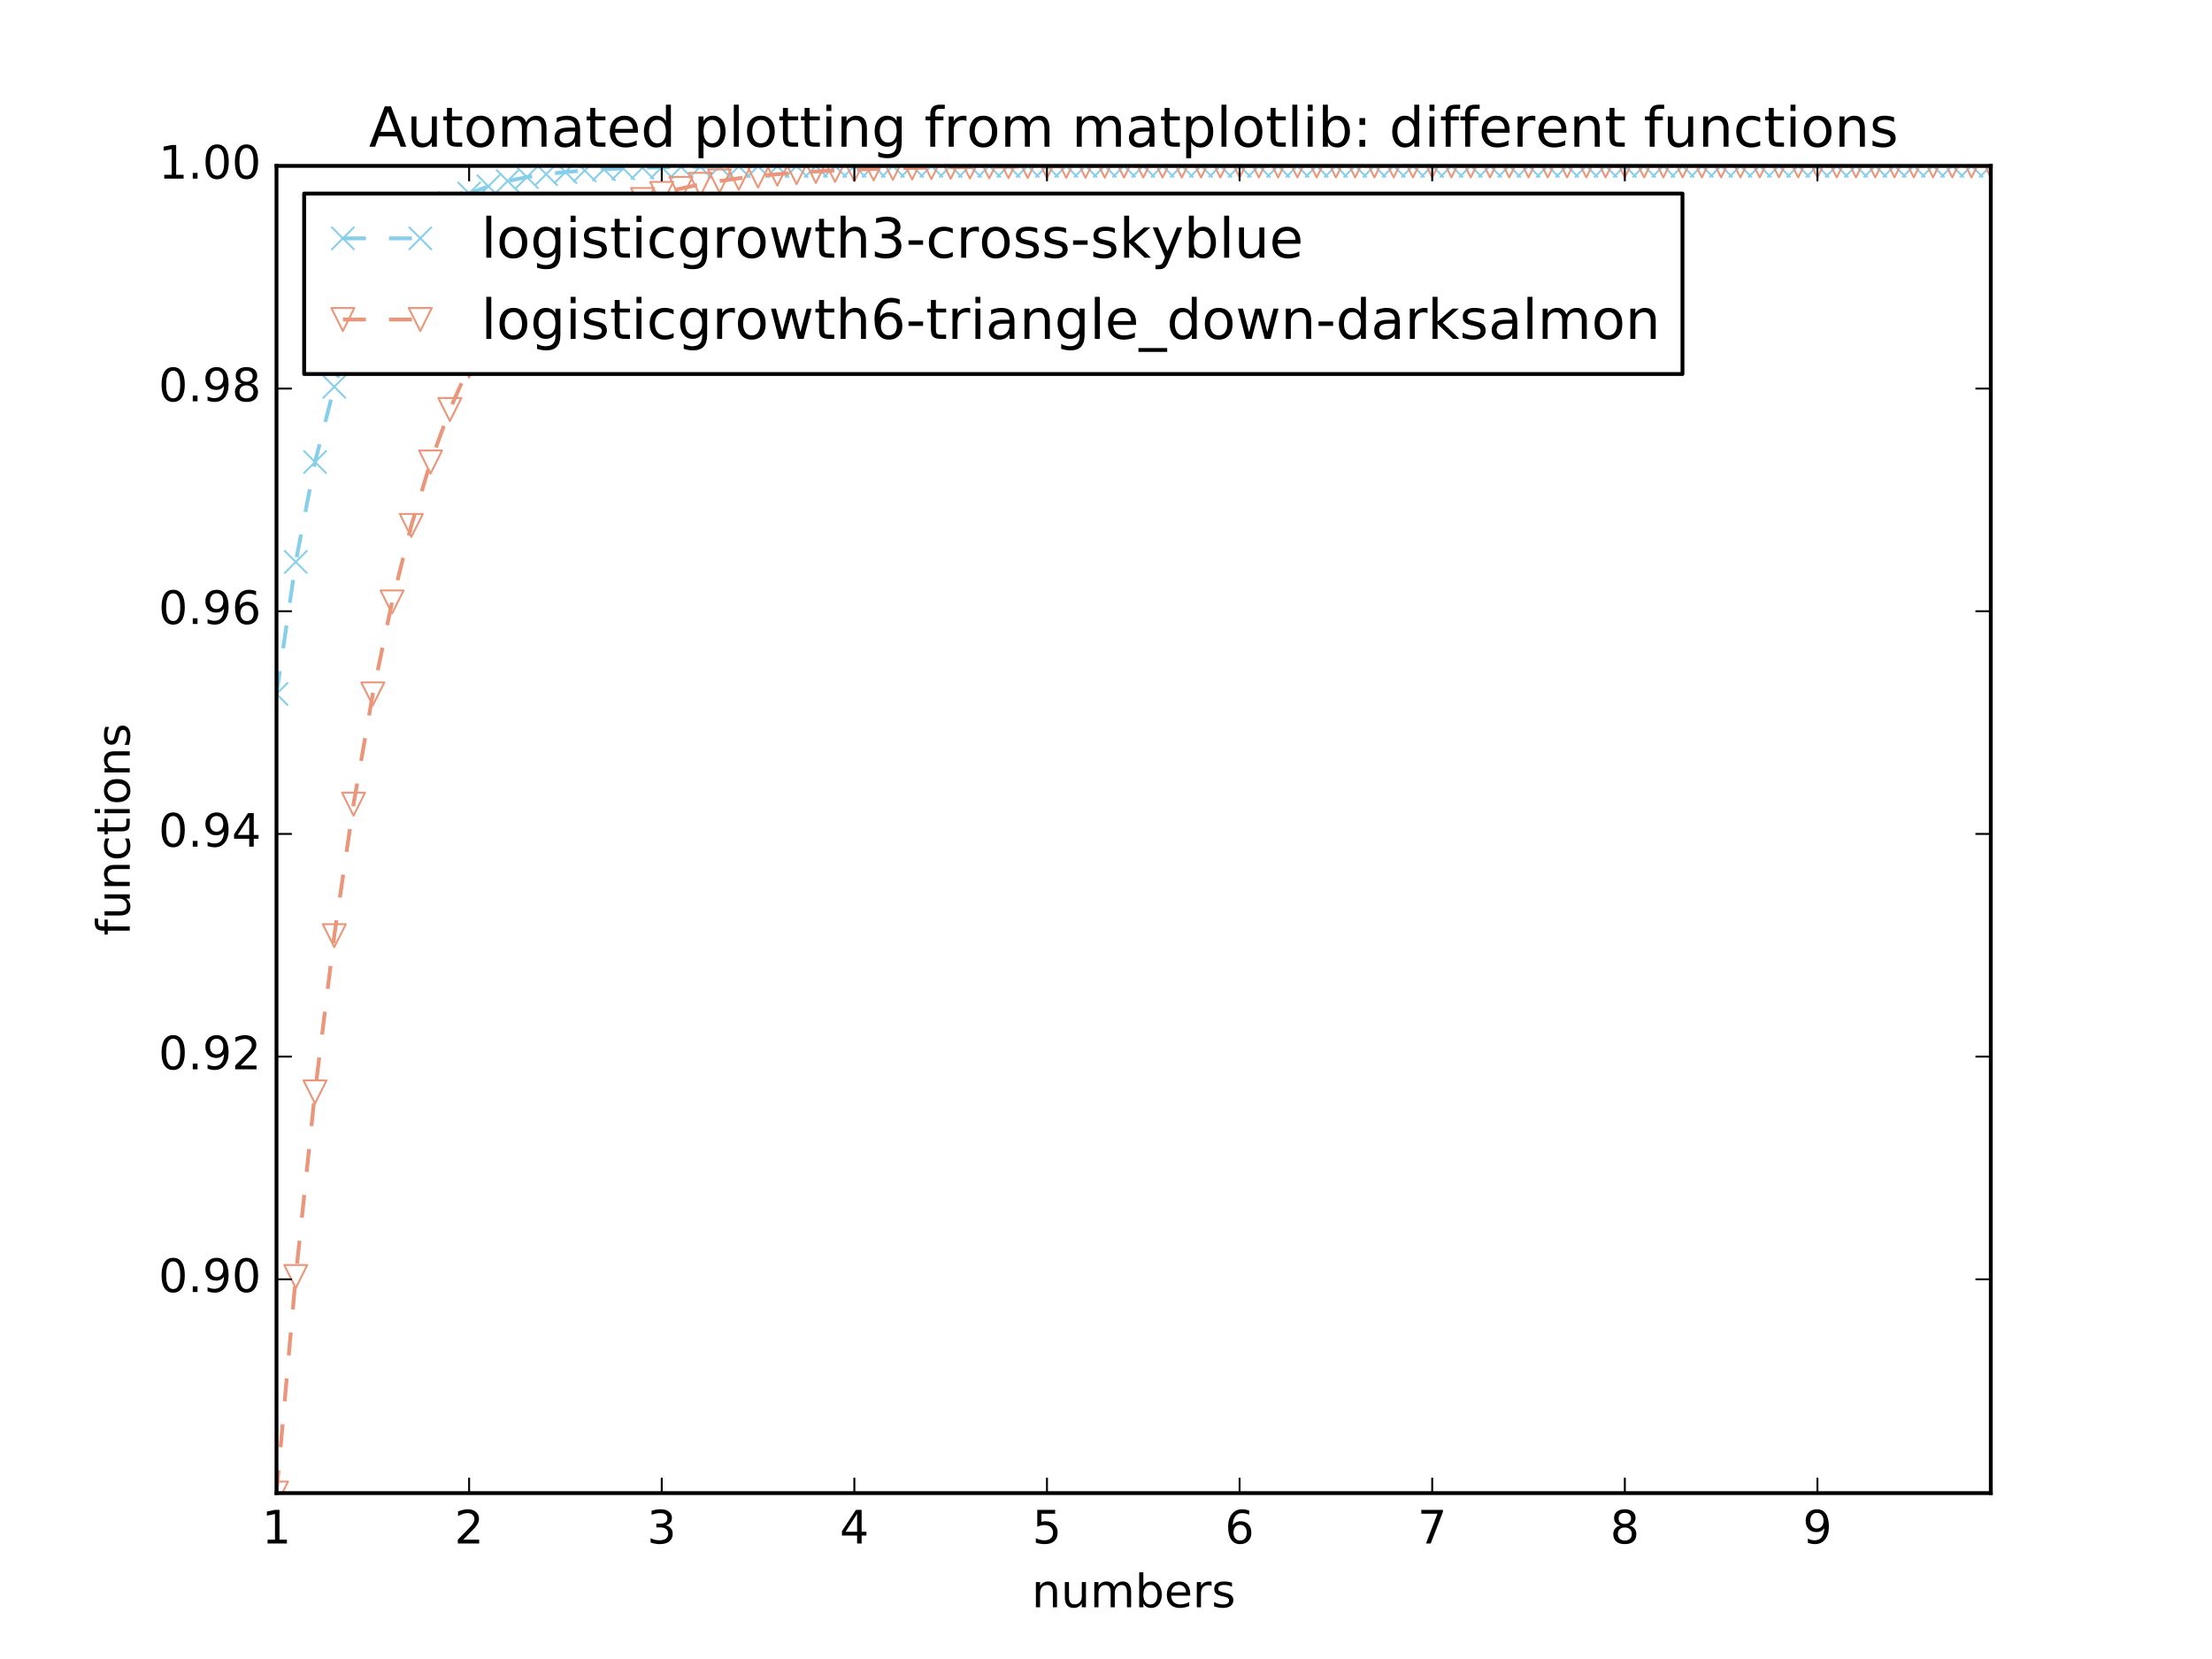 <?xml version="1.0" encoding="utf-8" standalone="no"?>
<!DOCTYPE svg PUBLIC "-//W3C//DTD SVG 1.1//EN"
  "http://www.w3.org/Graphics/SVG/1.1/DTD/svg11.dtd">
<!-- Created with matplotlib (http://matplotlib.org/) -->
<svg height="432pt" version="1.1" viewBox="0 0 576 432" width="576pt" xmlns="http://www.w3.org/2000/svg" xmlns:xlink="http://www.w3.org/1999/xlink">
 <defs>
  <style type="text/css">
*{stroke-linecap:butt;stroke-linejoin:round;stroke-miterlimit:100000;}
  </style>
 </defs>
 <g id="figure_1">
  <g id="patch_1">
   <path d="M 0 432 
L 576 432 
L 576 0 
L 0 0 
z
" style="fill:#ffffff;"/>
  </g>
  <g id="axes_1">
   <g id="patch_2">
    <path d="M 72 388.8 
L 518.4 388.8 
L 518.4 43.2 
L 72 43.2 
z
" style="fill:#ffffff;"/>
   </g>
   <g id="line2d_1">
    <path clip-path="url(#p6d83db3cfa)" d="M 72 180.7 
L 77.016 146.33 
L 82.031 120.312 
L 87.047 100.722 
L 92.063 86.034 
L 97.079 75.054 
L 102.094 66.865 
L 107.11 60.769 
L 112.126 56.236 
L 117.142 52.868 
L 122.157 50.369 
L 127.173 48.514 
L 132.189 47.139 
L 137.204 46.119 
L 142.22 45.363 
L 147.236 44.803 
L 152.252 44.387 
L 157.267 44.08 
L 162.283 43.852 
L 167.299 43.683 
L 172.315 43.558 
L 177.33 43.465 
L 182.346 43.396 
L 187.362 43.345 
L 192.378 43.308 
L 197.393 43.28 
L 202.409 43.259 
L 207.425 43.244 
L 212.44 43.232 
L 217.456 43.224 
L 222.472 43.218 
L 227.488 43.213 
L 232.503 43.21 
L 237.519 43.207 
L 242.535 43.205 
L 247.551 43.204 
L 252.566 43.203 
L 257.582 43.202 
L 262.598 43.202 
L 267.613 43.201 
L 272.629 43.201 
L 277.645 43.201 
L 282.661 43.2 
L 287.676 43.2 
L 292.692 43.2 
L 297.708 43.2 
L 302.724 43.2 
L 307.739 43.2 
L 312.755 43.2 
L 317.771 43.2 
L 322.787 43.2 
L 327.802 43.2 
L 332.818 43.2 
L 337.834 43.2 
L 342.849 43.2 
L 347.865 43.2 
L 352.881 43.2 
L 357.897 43.2 
L 362.912 43.2 
L 367.928 43.2 
L 372.944 43.2 
L 377.96 43.2 
L 382.975 43.2 
L 387.991 43.2 
L 393.007 43.2 
L 398.022 43.2 
L 403.038 43.2 
L 408.054 43.2 
L 413.07 43.2 
L 418.085 43.2 
L 423.101 43.2 
L 428.117 43.2 
L 433.133 43.2 
L 438.148 43.2 
L 443.164 43.2 
L 448.18 43.2 
L 453.196 43.2 
L 458.211 43.2 
L 463.227 43.2 
L 468.243 43.2 
L 473.258 43.2 
L 478.274 43.2 
L 483.29 43.2 
L 488.306 43.2 
L 493.321 43.2 
L 498.337 43.2 
L 503.353 43.2 
L 508.369 43.2 
L 513.384 43.2 
L 518.4 43.2 
" style="fill:none;stroke:#87ceeb;stroke-dasharray:6,6;stroke-dashoffset:0.0;"/>
    <defs>
     <path d="M -3 3 
L 3 -3 
M -3 -3 
L 3 3 
" id="md635cb01bb" style="stroke:#87ceeb;stroke-width:0.5;"/>
    </defs>
    <g clip-path="url(#p6d83db3cfa)">
     <use style="fill:none;stroke:#87ceeb;stroke-width:0.5;" x="72.0" xlink:href="#md635cb01bb" y="180.7"/>
     <use style="fill:none;stroke:#87ceeb;stroke-width:0.5;" x="77.016" xlink:href="#md635cb01bb" y="146.33"/>
     <use style="fill:none;stroke:#87ceeb;stroke-width:0.5;" x="82.031" xlink:href="#md635cb01bb" y="120.312"/>
     <use style="fill:none;stroke:#87ceeb;stroke-width:0.5;" x="87.047" xlink:href="#md635cb01bb" y="100.722"/>
     <use style="fill:none;stroke:#87ceeb;stroke-width:0.5;" x="92.063" xlink:href="#md635cb01bb" y="86.034"/>
     <use style="fill:none;stroke:#87ceeb;stroke-width:0.5;" x="97.079" xlink:href="#md635cb01bb" y="75.054"/>
     <use style="fill:none;stroke:#87ceeb;stroke-width:0.5;" x="102.094" xlink:href="#md635cb01bb" y="66.865"/>
     <use style="fill:none;stroke:#87ceeb;stroke-width:0.5;" x="107.11" xlink:href="#md635cb01bb" y="60.769"/>
     <use style="fill:none;stroke:#87ceeb;stroke-width:0.5;" x="112.126" xlink:href="#md635cb01bb" y="56.236"/>
     <use style="fill:none;stroke:#87ceeb;stroke-width:0.5;" x="117.142" xlink:href="#md635cb01bb" y="52.868"/>
     <use style="fill:none;stroke:#87ceeb;stroke-width:0.5;" x="122.157" xlink:href="#md635cb01bb" y="50.369"/>
     <use style="fill:none;stroke:#87ceeb;stroke-width:0.5;" x="127.173" xlink:href="#md635cb01bb" y="48.514"/>
     <use style="fill:none;stroke:#87ceeb;stroke-width:0.5;" x="132.189" xlink:href="#md635cb01bb" y="47.139"/>
     <use style="fill:none;stroke:#87ceeb;stroke-width:0.5;" x="137.204" xlink:href="#md635cb01bb" y="46.119"/>
     <use style="fill:none;stroke:#87ceeb;stroke-width:0.5;" x="142.22" xlink:href="#md635cb01bb" y="45.363"/>
     <use style="fill:none;stroke:#87ceeb;stroke-width:0.5;" x="147.236" xlink:href="#md635cb01bb" y="44.803"/>
     <use style="fill:none;stroke:#87ceeb;stroke-width:0.5;" x="152.252" xlink:href="#md635cb01bb" y="44.387"/>
     <use style="fill:none;stroke:#87ceeb;stroke-width:0.5;" x="157.267" xlink:href="#md635cb01bb" y="44.08"/>
     <use style="fill:none;stroke:#87ceeb;stroke-width:0.5;" x="162.283" xlink:href="#md635cb01bb" y="43.852"/>
     <use style="fill:none;stroke:#87ceeb;stroke-width:0.5;" x="167.299" xlink:href="#md635cb01bb" y="43.683"/>
     <use style="fill:none;stroke:#87ceeb;stroke-width:0.5;" x="172.315" xlink:href="#md635cb01bb" y="43.558"/>
     <use style="fill:none;stroke:#87ceeb;stroke-width:0.5;" x="177.33" xlink:href="#md635cb01bb" y="43.465"/>
     <use style="fill:none;stroke:#87ceeb;stroke-width:0.5;" x="182.346" xlink:href="#md635cb01bb" y="43.396"/>
     <use style="fill:none;stroke:#87ceeb;stroke-width:0.5;" x="187.362" xlink:href="#md635cb01bb" y="43.345"/>
     <use style="fill:none;stroke:#87ceeb;stroke-width:0.5;" x="192.378" xlink:href="#md635cb01bb" y="43.308"/>
     <use style="fill:none;stroke:#87ceeb;stroke-width:0.5;" x="197.393" xlink:href="#md635cb01bb" y="43.28"/>
     <use style="fill:none;stroke:#87ceeb;stroke-width:0.5;" x="202.409" xlink:href="#md635cb01bb" y="43.259"/>
     <use style="fill:none;stroke:#87ceeb;stroke-width:0.5;" x="207.425" xlink:href="#md635cb01bb" y="43.244"/>
     <use style="fill:none;stroke:#87ceeb;stroke-width:0.5;" x="212.44" xlink:href="#md635cb01bb" y="43.232"/>
     <use style="fill:none;stroke:#87ceeb;stroke-width:0.5;" x="217.456" xlink:href="#md635cb01bb" y="43.224"/>
     <use style="fill:none;stroke:#87ceeb;stroke-width:0.5;" x="222.472" xlink:href="#md635cb01bb" y="43.218"/>
     <use style="fill:none;stroke:#87ceeb;stroke-width:0.5;" x="227.488" xlink:href="#md635cb01bb" y="43.213"/>
     <use style="fill:none;stroke:#87ceeb;stroke-width:0.5;" x="232.503" xlink:href="#md635cb01bb" y="43.21"/>
     <use style="fill:none;stroke:#87ceeb;stroke-width:0.5;" x="237.519" xlink:href="#md635cb01bb" y="43.207"/>
     <use style="fill:none;stroke:#87ceeb;stroke-width:0.5;" x="242.535" xlink:href="#md635cb01bb" y="43.205"/>
     <use style="fill:none;stroke:#87ceeb;stroke-width:0.5;" x="247.551" xlink:href="#md635cb01bb" y="43.204"/>
     <use style="fill:none;stroke:#87ceeb;stroke-width:0.5;" x="252.566" xlink:href="#md635cb01bb" y="43.203"/>
     <use style="fill:none;stroke:#87ceeb;stroke-width:0.5;" x="257.582" xlink:href="#md635cb01bb" y="43.202"/>
     <use style="fill:none;stroke:#87ceeb;stroke-width:0.5;" x="262.598" xlink:href="#md635cb01bb" y="43.202"/>
     <use style="fill:none;stroke:#87ceeb;stroke-width:0.5;" x="267.613" xlink:href="#md635cb01bb" y="43.201"/>
     <use style="fill:none;stroke:#87ceeb;stroke-width:0.5;" x="272.629" xlink:href="#md635cb01bb" y="43.201"/>
     <use style="fill:none;stroke:#87ceeb;stroke-width:0.5;" x="277.645" xlink:href="#md635cb01bb" y="43.201"/>
     <use style="fill:none;stroke:#87ceeb;stroke-width:0.5;" x="282.661" xlink:href="#md635cb01bb" y="43.2"/>
     <use style="fill:none;stroke:#87ceeb;stroke-width:0.5;" x="287.676" xlink:href="#md635cb01bb" y="43.2"/>
     <use style="fill:none;stroke:#87ceeb;stroke-width:0.5;" x="292.692" xlink:href="#md635cb01bb" y="43.2"/>
     <use style="fill:none;stroke:#87ceeb;stroke-width:0.5;" x="297.708" xlink:href="#md635cb01bb" y="43.2"/>
     <use style="fill:none;stroke:#87ceeb;stroke-width:0.5;" x="302.724" xlink:href="#md635cb01bb" y="43.2"/>
     <use style="fill:none;stroke:#87ceeb;stroke-width:0.5;" x="307.739" xlink:href="#md635cb01bb" y="43.2"/>
     <use style="fill:none;stroke:#87ceeb;stroke-width:0.5;" x="312.755" xlink:href="#md635cb01bb" y="43.2"/>
     <use style="fill:none;stroke:#87ceeb;stroke-width:0.5;" x="317.771" xlink:href="#md635cb01bb" y="43.2"/>
     <use style="fill:none;stroke:#87ceeb;stroke-width:0.5;" x="322.787" xlink:href="#md635cb01bb" y="43.2"/>
     <use style="fill:none;stroke:#87ceeb;stroke-width:0.5;" x="327.802" xlink:href="#md635cb01bb" y="43.2"/>
     <use style="fill:none;stroke:#87ceeb;stroke-width:0.5;" x="332.818" xlink:href="#md635cb01bb" y="43.2"/>
     <use style="fill:none;stroke:#87ceeb;stroke-width:0.5;" x="337.834" xlink:href="#md635cb01bb" y="43.2"/>
     <use style="fill:none;stroke:#87ceeb;stroke-width:0.5;" x="342.849" xlink:href="#md635cb01bb" y="43.2"/>
     <use style="fill:none;stroke:#87ceeb;stroke-width:0.5;" x="347.865" xlink:href="#md635cb01bb" y="43.2"/>
     <use style="fill:none;stroke:#87ceeb;stroke-width:0.5;" x="352.881" xlink:href="#md635cb01bb" y="43.2"/>
     <use style="fill:none;stroke:#87ceeb;stroke-width:0.5;" x="357.897" xlink:href="#md635cb01bb" y="43.2"/>
     <use style="fill:none;stroke:#87ceeb;stroke-width:0.5;" x="362.912" xlink:href="#md635cb01bb" y="43.2"/>
     <use style="fill:none;stroke:#87ceeb;stroke-width:0.5;" x="367.928" xlink:href="#md635cb01bb" y="43.2"/>
     <use style="fill:none;stroke:#87ceeb;stroke-width:0.5;" x="372.944" xlink:href="#md635cb01bb" y="43.2"/>
     <use style="fill:none;stroke:#87ceeb;stroke-width:0.5;" x="377.96" xlink:href="#md635cb01bb" y="43.2"/>
     <use style="fill:none;stroke:#87ceeb;stroke-width:0.5;" x="382.975" xlink:href="#md635cb01bb" y="43.2"/>
     <use style="fill:none;stroke:#87ceeb;stroke-width:0.5;" x="387.991" xlink:href="#md635cb01bb" y="43.2"/>
     <use style="fill:none;stroke:#87ceeb;stroke-width:0.5;" x="393.007" xlink:href="#md635cb01bb" y="43.2"/>
     <use style="fill:none;stroke:#87ceeb;stroke-width:0.5;" x="398.022" xlink:href="#md635cb01bb" y="43.2"/>
     <use style="fill:none;stroke:#87ceeb;stroke-width:0.5;" x="403.038" xlink:href="#md635cb01bb" y="43.2"/>
     <use style="fill:none;stroke:#87ceeb;stroke-width:0.5;" x="408.054" xlink:href="#md635cb01bb" y="43.2"/>
     <use style="fill:none;stroke:#87ceeb;stroke-width:0.5;" x="413.07" xlink:href="#md635cb01bb" y="43.2"/>
     <use style="fill:none;stroke:#87ceeb;stroke-width:0.5;" x="418.085" xlink:href="#md635cb01bb" y="43.2"/>
     <use style="fill:none;stroke:#87ceeb;stroke-width:0.5;" x="423.101" xlink:href="#md635cb01bb" y="43.2"/>
     <use style="fill:none;stroke:#87ceeb;stroke-width:0.5;" x="428.117" xlink:href="#md635cb01bb" y="43.2"/>
     <use style="fill:none;stroke:#87ceeb;stroke-width:0.5;" x="433.133" xlink:href="#md635cb01bb" y="43.2"/>
     <use style="fill:none;stroke:#87ceeb;stroke-width:0.5;" x="438.148" xlink:href="#md635cb01bb" y="43.2"/>
     <use style="fill:none;stroke:#87ceeb;stroke-width:0.5;" x="443.164" xlink:href="#md635cb01bb" y="43.2"/>
     <use style="fill:none;stroke:#87ceeb;stroke-width:0.5;" x="448.18" xlink:href="#md635cb01bb" y="43.2"/>
     <use style="fill:none;stroke:#87ceeb;stroke-width:0.5;" x="453.196" xlink:href="#md635cb01bb" y="43.2"/>
     <use style="fill:none;stroke:#87ceeb;stroke-width:0.5;" x="458.211" xlink:href="#md635cb01bb" y="43.2"/>
     <use style="fill:none;stroke:#87ceeb;stroke-width:0.5;" x="463.227" xlink:href="#md635cb01bb" y="43.2"/>
     <use style="fill:none;stroke:#87ceeb;stroke-width:0.5;" x="468.243" xlink:href="#md635cb01bb" y="43.2"/>
     <use style="fill:none;stroke:#87ceeb;stroke-width:0.5;" x="473.258" xlink:href="#md635cb01bb" y="43.2"/>
     <use style="fill:none;stroke:#87ceeb;stroke-width:0.5;" x="478.274" xlink:href="#md635cb01bb" y="43.2"/>
     <use style="fill:none;stroke:#87ceeb;stroke-width:0.5;" x="483.29" xlink:href="#md635cb01bb" y="43.2"/>
     <use style="fill:none;stroke:#87ceeb;stroke-width:0.5;" x="488.306" xlink:href="#md635cb01bb" y="43.2"/>
     <use style="fill:none;stroke:#87ceeb;stroke-width:0.5;" x="493.321" xlink:href="#md635cb01bb" y="43.2"/>
     <use style="fill:none;stroke:#87ceeb;stroke-width:0.5;" x="498.337" xlink:href="#md635cb01bb" y="43.2"/>
     <use style="fill:none;stroke:#87ceeb;stroke-width:0.5;" x="503.353" xlink:href="#md635cb01bb" y="43.2"/>
     <use style="fill:none;stroke:#87ceeb;stroke-width:0.5;" x="508.369" xlink:href="#md635cb01bb" y="43.2"/>
     <use style="fill:none;stroke:#87ceeb;stroke-width:0.5;" x="513.384" xlink:href="#md635cb01bb" y="43.2"/>
     <use style="fill:none;stroke:#87ceeb;stroke-width:0.5;" x="518.4" xlink:href="#md635cb01bb" y="43.2"/>
    </g>
   </g>
   <g id="line2d_2">
    <path clip-path="url(#p6d83db3cfa)" d="M 72 388.8 
L 77.016 332.402 
L 82.031 284.339 
L 87.047 243.65 
L 92.063 209.398 
L 97.079 180.7 
L 102.094 156.752 
L 107.11 136.833 
L 112.126 120.312 
L 117.142 106.639 
L 122.157 95.347 
L 127.173 86.034 
L 132.189 78.363 
L 137.204 72.053 
L 142.22 66.865 
L 147.236 62.604 
L 152.252 59.106 
L 157.267 56.236 
L 162.283 53.882 
L 167.299 51.951 
L 172.315 50.369 
L 177.33 49.072 
L 182.346 48.009 
L 187.362 47.139 
L 192.378 46.426 
L 197.393 45.841 
L 202.409 45.363 
L 207.425 44.971 
L 212.44 44.65 
L 217.456 44.387 
L 222.472 44.172 
L 227.488 43.996 
L 232.503 43.852 
L 237.519 43.734 
L 242.535 43.637 
L 247.551 43.558 
L 252.566 43.493 
L 257.582 43.44 
L 262.598 43.396 
L 267.613 43.361 
L 272.629 43.332 
L 277.645 43.308 
L 282.661 43.288 
L 287.676 43.272 
L 292.692 43.259 
L 297.708 43.248 
L 302.724 43.24 
L 307.739 43.232 
L 312.755 43.227 
L 317.771 43.222 
L 322.787 43.218 
L 327.802 43.215 
L 332.818 43.212 
L 337.834 43.21 
L 342.849 43.208 
L 347.865 43.207 
L 352.881 43.205 
L 357.897 43.204 
L 362.912 43.204 
L 367.928 43.203 
L 372.944 43.202 
L 377.96 43.202 
L 382.975 43.202 
L 387.991 43.201 
L 393.007 43.201 
L 398.022 43.201 
L 403.038 43.201 
L 408.054 43.201 
L 413.07 43.2 
L 418.085 43.2 
L 423.101 43.2 
L 428.117 43.2 
L 433.133 43.2 
L 438.148 43.2 
L 443.164 43.2 
L 448.18 43.2 
L 453.196 43.2 
L 458.211 43.2 
L 463.227 43.2 
L 468.243 43.2 
L 473.258 43.2 
L 478.274 43.2 
L 483.29 43.2 
L 488.306 43.2 
L 493.321 43.2 
L 498.337 43.2 
L 503.353 43.2 
L 508.369 43.2 
L 513.384 43.2 
L 518.4 43.2 
" style="fill:none;stroke:#e9967a;stroke-dasharray:6,6;stroke-dashoffset:0.0;"/>
    <defs>
     <path d="M -0 3 
L 3 -3 
L -3 -3 
z
" id="m18a227a28b" style="stroke:#e9967a;stroke-linejoin:miter;stroke-width:0.5;"/>
    </defs>
    <g clip-path="url(#p6d83db3cfa)">
     <use style="fill:none;stroke:#e9967a;stroke-linejoin:miter;stroke-width:0.5;" x="72.0" xlink:href="#m18a227a28b" y="388.8"/>
     <use style="fill:none;stroke:#e9967a;stroke-linejoin:miter;stroke-width:0.5;" x="77.016" xlink:href="#m18a227a28b" y="332.402"/>
     <use style="fill:none;stroke:#e9967a;stroke-linejoin:miter;stroke-width:0.5;" x="82.031" xlink:href="#m18a227a28b" y="284.339"/>
     <use style="fill:none;stroke:#e9967a;stroke-linejoin:miter;stroke-width:0.5;" x="87.047" xlink:href="#m18a227a28b" y="243.65"/>
     <use style="fill:none;stroke:#e9967a;stroke-linejoin:miter;stroke-width:0.5;" x="92.063" xlink:href="#m18a227a28b" y="209.398"/>
     <use style="fill:none;stroke:#e9967a;stroke-linejoin:miter;stroke-width:0.5;" x="97.079" xlink:href="#m18a227a28b" y="180.7"/>
     <use style="fill:none;stroke:#e9967a;stroke-linejoin:miter;stroke-width:0.5;" x="102.094" xlink:href="#m18a227a28b" y="156.752"/>
     <use style="fill:none;stroke:#e9967a;stroke-linejoin:miter;stroke-width:0.5;" x="107.11" xlink:href="#m18a227a28b" y="136.833"/>
     <use style="fill:none;stroke:#e9967a;stroke-linejoin:miter;stroke-width:0.5;" x="112.126" xlink:href="#m18a227a28b" y="120.312"/>
     <use style="fill:none;stroke:#e9967a;stroke-linejoin:miter;stroke-width:0.5;" x="117.142" xlink:href="#m18a227a28b" y="106.639"/>
     <use style="fill:none;stroke:#e9967a;stroke-linejoin:miter;stroke-width:0.5;" x="122.157" xlink:href="#m18a227a28b" y="95.347"/>
     <use style="fill:none;stroke:#e9967a;stroke-linejoin:miter;stroke-width:0.5;" x="127.173" xlink:href="#m18a227a28b" y="86.034"/>
     <use style="fill:none;stroke:#e9967a;stroke-linejoin:miter;stroke-width:0.5;" x="132.189" xlink:href="#m18a227a28b" y="78.363"/>
     <use style="fill:none;stroke:#e9967a;stroke-linejoin:miter;stroke-width:0.5;" x="137.204" xlink:href="#m18a227a28b" y="72.053"/>
     <use style="fill:none;stroke:#e9967a;stroke-linejoin:miter;stroke-width:0.5;" x="142.22" xlink:href="#m18a227a28b" y="66.865"/>
     <use style="fill:none;stroke:#e9967a;stroke-linejoin:miter;stroke-width:0.5;" x="147.236" xlink:href="#m18a227a28b" y="62.604"/>
     <use style="fill:none;stroke:#e9967a;stroke-linejoin:miter;stroke-width:0.5;" x="152.252" xlink:href="#m18a227a28b" y="59.106"/>
     <use style="fill:none;stroke:#e9967a;stroke-linejoin:miter;stroke-width:0.5;" x="157.267" xlink:href="#m18a227a28b" y="56.236"/>
     <use style="fill:none;stroke:#e9967a;stroke-linejoin:miter;stroke-width:0.5;" x="162.283" xlink:href="#m18a227a28b" y="53.882"/>
     <use style="fill:none;stroke:#e9967a;stroke-linejoin:miter;stroke-width:0.5;" x="167.299" xlink:href="#m18a227a28b" y="51.951"/>
     <use style="fill:none;stroke:#e9967a;stroke-linejoin:miter;stroke-width:0.5;" x="172.315" xlink:href="#m18a227a28b" y="50.369"/>
     <use style="fill:none;stroke:#e9967a;stroke-linejoin:miter;stroke-width:0.5;" x="177.33" xlink:href="#m18a227a28b" y="49.072"/>
     <use style="fill:none;stroke:#e9967a;stroke-linejoin:miter;stroke-width:0.5;" x="182.346" xlink:href="#m18a227a28b" y="48.009"/>
     <use style="fill:none;stroke:#e9967a;stroke-linejoin:miter;stroke-width:0.5;" x="187.362" xlink:href="#m18a227a28b" y="47.139"/>
     <use style="fill:none;stroke:#e9967a;stroke-linejoin:miter;stroke-width:0.5;" x="192.378" xlink:href="#m18a227a28b" y="46.426"/>
     <use style="fill:none;stroke:#e9967a;stroke-linejoin:miter;stroke-width:0.5;" x="197.393" xlink:href="#m18a227a28b" y="45.841"/>
     <use style="fill:none;stroke:#e9967a;stroke-linejoin:miter;stroke-width:0.5;" x="202.409" xlink:href="#m18a227a28b" y="45.363"/>
     <use style="fill:none;stroke:#e9967a;stroke-linejoin:miter;stroke-width:0.5;" x="207.425" xlink:href="#m18a227a28b" y="44.971"/>
     <use style="fill:none;stroke:#e9967a;stroke-linejoin:miter;stroke-width:0.5;" x="212.44" xlink:href="#m18a227a28b" y="44.65"/>
     <use style="fill:none;stroke:#e9967a;stroke-linejoin:miter;stroke-width:0.5;" x="217.456" xlink:href="#m18a227a28b" y="44.387"/>
     <use style="fill:none;stroke:#e9967a;stroke-linejoin:miter;stroke-width:0.5;" x="222.472" xlink:href="#m18a227a28b" y="44.172"/>
     <use style="fill:none;stroke:#e9967a;stroke-linejoin:miter;stroke-width:0.5;" x="227.488" xlink:href="#m18a227a28b" y="43.996"/>
     <use style="fill:none;stroke:#e9967a;stroke-linejoin:miter;stroke-width:0.5;" x="232.503" xlink:href="#m18a227a28b" y="43.852"/>
     <use style="fill:none;stroke:#e9967a;stroke-linejoin:miter;stroke-width:0.5;" x="237.519" xlink:href="#m18a227a28b" y="43.734"/>
     <use style="fill:none;stroke:#e9967a;stroke-linejoin:miter;stroke-width:0.5;" x="242.535" xlink:href="#m18a227a28b" y="43.637"/>
     <use style="fill:none;stroke:#e9967a;stroke-linejoin:miter;stroke-width:0.5;" x="247.551" xlink:href="#m18a227a28b" y="43.558"/>
     <use style="fill:none;stroke:#e9967a;stroke-linejoin:miter;stroke-width:0.5;" x="252.566" xlink:href="#m18a227a28b" y="43.493"/>
     <use style="fill:none;stroke:#e9967a;stroke-linejoin:miter;stroke-width:0.5;" x="257.582" xlink:href="#m18a227a28b" y="43.44"/>
     <use style="fill:none;stroke:#e9967a;stroke-linejoin:miter;stroke-width:0.5;" x="262.598" xlink:href="#m18a227a28b" y="43.396"/>
     <use style="fill:none;stroke:#e9967a;stroke-linejoin:miter;stroke-width:0.5;" x="267.613" xlink:href="#m18a227a28b" y="43.361"/>
     <use style="fill:none;stroke:#e9967a;stroke-linejoin:miter;stroke-width:0.5;" x="272.629" xlink:href="#m18a227a28b" y="43.332"/>
     <use style="fill:none;stroke:#e9967a;stroke-linejoin:miter;stroke-width:0.5;" x="277.645" xlink:href="#m18a227a28b" y="43.308"/>
     <use style="fill:none;stroke:#e9967a;stroke-linejoin:miter;stroke-width:0.5;" x="282.661" xlink:href="#m18a227a28b" y="43.288"/>
     <use style="fill:none;stroke:#e9967a;stroke-linejoin:miter;stroke-width:0.5;" x="287.676" xlink:href="#m18a227a28b" y="43.272"/>
     <use style="fill:none;stroke:#e9967a;stroke-linejoin:miter;stroke-width:0.5;" x="292.692" xlink:href="#m18a227a28b" y="43.259"/>
     <use style="fill:none;stroke:#e9967a;stroke-linejoin:miter;stroke-width:0.5;" x="297.708" xlink:href="#m18a227a28b" y="43.248"/>
     <use style="fill:none;stroke:#e9967a;stroke-linejoin:miter;stroke-width:0.5;" x="302.724" xlink:href="#m18a227a28b" y="43.24"/>
     <use style="fill:none;stroke:#e9967a;stroke-linejoin:miter;stroke-width:0.5;" x="307.739" xlink:href="#m18a227a28b" y="43.232"/>
     <use style="fill:none;stroke:#e9967a;stroke-linejoin:miter;stroke-width:0.5;" x="312.755" xlink:href="#m18a227a28b" y="43.227"/>
     <use style="fill:none;stroke:#e9967a;stroke-linejoin:miter;stroke-width:0.5;" x="317.771" xlink:href="#m18a227a28b" y="43.222"/>
     <use style="fill:none;stroke:#e9967a;stroke-linejoin:miter;stroke-width:0.5;" x="322.787" xlink:href="#m18a227a28b" y="43.218"/>
     <use style="fill:none;stroke:#e9967a;stroke-linejoin:miter;stroke-width:0.5;" x="327.802" xlink:href="#m18a227a28b" y="43.215"/>
     <use style="fill:none;stroke:#e9967a;stroke-linejoin:miter;stroke-width:0.5;" x="332.818" xlink:href="#m18a227a28b" y="43.212"/>
     <use style="fill:none;stroke:#e9967a;stroke-linejoin:miter;stroke-width:0.5;" x="337.834" xlink:href="#m18a227a28b" y="43.21"/>
     <use style="fill:none;stroke:#e9967a;stroke-linejoin:miter;stroke-width:0.5;" x="342.849" xlink:href="#m18a227a28b" y="43.208"/>
     <use style="fill:none;stroke:#e9967a;stroke-linejoin:miter;stroke-width:0.5;" x="347.865" xlink:href="#m18a227a28b" y="43.207"/>
     <use style="fill:none;stroke:#e9967a;stroke-linejoin:miter;stroke-width:0.5;" x="352.881" xlink:href="#m18a227a28b" y="43.205"/>
     <use style="fill:none;stroke:#e9967a;stroke-linejoin:miter;stroke-width:0.5;" x="357.897" xlink:href="#m18a227a28b" y="43.204"/>
     <use style="fill:none;stroke:#e9967a;stroke-linejoin:miter;stroke-width:0.5;" x="362.912" xlink:href="#m18a227a28b" y="43.204"/>
     <use style="fill:none;stroke:#e9967a;stroke-linejoin:miter;stroke-width:0.5;" x="367.928" xlink:href="#m18a227a28b" y="43.203"/>
     <use style="fill:none;stroke:#e9967a;stroke-linejoin:miter;stroke-width:0.5;" x="372.944" xlink:href="#m18a227a28b" y="43.202"/>
     <use style="fill:none;stroke:#e9967a;stroke-linejoin:miter;stroke-width:0.5;" x="377.96" xlink:href="#m18a227a28b" y="43.202"/>
     <use style="fill:none;stroke:#e9967a;stroke-linejoin:miter;stroke-width:0.5;" x="382.975" xlink:href="#m18a227a28b" y="43.202"/>
     <use style="fill:none;stroke:#e9967a;stroke-linejoin:miter;stroke-width:0.5;" x="387.991" xlink:href="#m18a227a28b" y="43.201"/>
     <use style="fill:none;stroke:#e9967a;stroke-linejoin:miter;stroke-width:0.5;" x="393.007" xlink:href="#m18a227a28b" y="43.201"/>
     <use style="fill:none;stroke:#e9967a;stroke-linejoin:miter;stroke-width:0.5;" x="398.022" xlink:href="#m18a227a28b" y="43.201"/>
     <use style="fill:none;stroke:#e9967a;stroke-linejoin:miter;stroke-width:0.5;" x="403.038" xlink:href="#m18a227a28b" y="43.201"/>
     <use style="fill:none;stroke:#e9967a;stroke-linejoin:miter;stroke-width:0.5;" x="408.054" xlink:href="#m18a227a28b" y="43.201"/>
     <use style="fill:none;stroke:#e9967a;stroke-linejoin:miter;stroke-width:0.5;" x="413.07" xlink:href="#m18a227a28b" y="43.2"/>
     <use style="fill:none;stroke:#e9967a;stroke-linejoin:miter;stroke-width:0.5;" x="418.085" xlink:href="#m18a227a28b" y="43.2"/>
     <use style="fill:none;stroke:#e9967a;stroke-linejoin:miter;stroke-width:0.5;" x="423.101" xlink:href="#m18a227a28b" y="43.2"/>
     <use style="fill:none;stroke:#e9967a;stroke-linejoin:miter;stroke-width:0.5;" x="428.117" xlink:href="#m18a227a28b" y="43.2"/>
     <use style="fill:none;stroke:#e9967a;stroke-linejoin:miter;stroke-width:0.5;" x="433.133" xlink:href="#m18a227a28b" y="43.2"/>
     <use style="fill:none;stroke:#e9967a;stroke-linejoin:miter;stroke-width:0.5;" x="438.148" xlink:href="#m18a227a28b" y="43.2"/>
     <use style="fill:none;stroke:#e9967a;stroke-linejoin:miter;stroke-width:0.5;" x="443.164" xlink:href="#m18a227a28b" y="43.2"/>
     <use style="fill:none;stroke:#e9967a;stroke-linejoin:miter;stroke-width:0.5;" x="448.18" xlink:href="#m18a227a28b" y="43.2"/>
     <use style="fill:none;stroke:#e9967a;stroke-linejoin:miter;stroke-width:0.5;" x="453.196" xlink:href="#m18a227a28b" y="43.2"/>
     <use style="fill:none;stroke:#e9967a;stroke-linejoin:miter;stroke-width:0.5;" x="458.211" xlink:href="#m18a227a28b" y="43.2"/>
     <use style="fill:none;stroke:#e9967a;stroke-linejoin:miter;stroke-width:0.5;" x="463.227" xlink:href="#m18a227a28b" y="43.2"/>
     <use style="fill:none;stroke:#e9967a;stroke-linejoin:miter;stroke-width:0.5;" x="468.243" xlink:href="#m18a227a28b" y="43.2"/>
     <use style="fill:none;stroke:#e9967a;stroke-linejoin:miter;stroke-width:0.5;" x="473.258" xlink:href="#m18a227a28b" y="43.2"/>
     <use style="fill:none;stroke:#e9967a;stroke-linejoin:miter;stroke-width:0.5;" x="478.274" xlink:href="#m18a227a28b" y="43.2"/>
     <use style="fill:none;stroke:#e9967a;stroke-linejoin:miter;stroke-width:0.5;" x="483.29" xlink:href="#m18a227a28b" y="43.2"/>
     <use style="fill:none;stroke:#e9967a;stroke-linejoin:miter;stroke-width:0.5;" x="488.306" xlink:href="#m18a227a28b" y="43.2"/>
     <use style="fill:none;stroke:#e9967a;stroke-linejoin:miter;stroke-width:0.5;" x="493.321" xlink:href="#m18a227a28b" y="43.2"/>
     <use style="fill:none;stroke:#e9967a;stroke-linejoin:miter;stroke-width:0.5;" x="498.337" xlink:href="#m18a227a28b" y="43.2"/>
     <use style="fill:none;stroke:#e9967a;stroke-linejoin:miter;stroke-width:0.5;" x="503.353" xlink:href="#m18a227a28b" y="43.2"/>
     <use style="fill:none;stroke:#e9967a;stroke-linejoin:miter;stroke-width:0.5;" x="508.369" xlink:href="#m18a227a28b" y="43.2"/>
     <use style="fill:none;stroke:#e9967a;stroke-linejoin:miter;stroke-width:0.5;" x="513.384" xlink:href="#m18a227a28b" y="43.2"/>
     <use style="fill:none;stroke:#e9967a;stroke-linejoin:miter;stroke-width:0.5;" x="518.4" xlink:href="#m18a227a28b" y="43.2"/>
    </g>
   </g>
   <g id="patch_3">
    <path d="M 72 43.2 
L 518.4 43.2 
" style="fill:none;stroke:#000000;stroke-linecap:square;stroke-linejoin:miter;"/>
   </g>
   <g id="patch_4">
    <path d="M 518.4 388.8 
L 518.4 43.2 
" style="fill:none;stroke:#000000;stroke-linecap:square;stroke-linejoin:miter;"/>
   </g>
   <g id="patch_5">
    <path d="M 72 388.8 
L 518.4 388.8 
" style="fill:none;stroke:#000000;stroke-linecap:square;stroke-linejoin:miter;"/>
   </g>
   <g id="patch_6">
    <path d="M 72 388.8 
L 72 43.2 
" style="fill:none;stroke:#000000;stroke-linecap:square;stroke-linejoin:miter;"/>
   </g>
   <g id="matplotlib.axis_1">
    <g id="xtick_1">
     <g id="line2d_3">
      <defs>
       <path d="M 0 0 
L 0 -4 
" id="m6aada1937e" style="stroke:#000000;stroke-width:0.5;"/>
      </defs>
      <g>
       <use style="stroke:#000000;stroke-width:0.5;" x="72.0" xlink:href="#m6aada1937e" y="388.8"/>
      </g>
     </g>
     <g id="line2d_4">
      <defs>
       <path d="M 0 0 
L 0 4 
" id="m9e493e7c07" style="stroke:#000000;stroke-width:0.5;"/>
      </defs>
      <g>
       <use style="stroke:#000000;stroke-width:0.5;" x="72.0" xlink:href="#m9e493e7c07" y="43.2"/>
      </g>
     </g>
     <g id="text_1">
      <!-- 1 -->
      <defs>
       <path d="M 12.406 8.297 
L 28.516 8.297 
L 28.516 63.922 
L 10.984 60.406 
L 10.984 69.391 
L 28.422 72.906 
L 38.281 72.906 
L 38.281 8.297 
L 54.391 8.297 
L 54.391 0 
L 12.406 0 
z
" id="BitstreamVeraSans-Roman-31"/>
      </defs>
      <g transform="translate(68.183 401.918)scale(0.12 -0.12)">
       <use xlink:href="#BitstreamVeraSans-Roman-31"/>
      </g>
     </g>
    </g>
    <g id="xtick_2">
     <g id="line2d_5">
      <g>
       <use style="stroke:#000000;stroke-width:0.5;" x="122.157" xlink:href="#m6aada1937e" y="388.8"/>
      </g>
     </g>
     <g id="line2d_6">
      <g>
       <use style="stroke:#000000;stroke-width:0.5;" x="122.157" xlink:href="#m9e493e7c07" y="43.2"/>
      </g>
     </g>
     <g id="text_2">
      <!-- 2 -->
      <defs>
       <path d="M 19.188 8.297 
L 53.609 8.297 
L 53.609 0 
L 7.328 0 
L 7.328 8.297 
Q 12.938 14.109 22.625 23.891 
Q 32.328 33.688 34.812 36.531 
Q 39.547 41.844 41.422 45.531 
Q 43.312 49.219 43.312 52.781 
Q 43.312 58.594 39.234 62.25 
Q 35.156 65.922 28.609 65.922 
Q 23.969 65.922 18.812 64.312 
Q 13.672 62.703 7.812 59.422 
L 7.812 69.391 
Q 13.766 71.781 18.938 73 
Q 24.125 74.219 28.422 74.219 
Q 39.75 74.219 46.484 68.547 
Q 53.219 62.891 53.219 53.422 
Q 53.219 48.922 51.531 44.891 
Q 49.859 40.875 45.406 35.406 
Q 44.188 33.984 37.641 27.219 
Q 31.109 20.453 19.188 8.297 
" id="BitstreamVeraSans-Roman-32"/>
      </defs>
      <g transform="translate(118.34 401.918)scale(0.12 -0.12)">
       <use xlink:href="#BitstreamVeraSans-Roman-32"/>
      </g>
     </g>
    </g>
    <g id="xtick_3">
     <g id="line2d_7">
      <g>
       <use style="stroke:#000000;stroke-width:0.5;" x="172.315" xlink:href="#m6aada1937e" y="388.8"/>
      </g>
     </g>
     <g id="line2d_8">
      <g>
       <use style="stroke:#000000;stroke-width:0.5;" x="172.315" xlink:href="#m9e493e7c07" y="43.2"/>
      </g>
     </g>
     <g id="text_3">
      <!-- 3 -->
      <defs>
       <path d="M 40.578 39.312 
Q 47.656 37.797 51.625 33 
Q 55.609 28.219 55.609 21.188 
Q 55.609 10.406 48.188 4.484 
Q 40.766 -1.422 27.094 -1.422 
Q 22.516 -1.422 17.656 -0.516 
Q 12.797 0.391 7.625 2.203 
L 7.625 11.719 
Q 11.719 9.328 16.594 8.109 
Q 21.484 6.891 26.812 6.891 
Q 36.078 6.891 40.938 10.547 
Q 45.797 14.203 45.797 21.188 
Q 45.797 27.641 41.281 31.266 
Q 36.766 34.906 28.719 34.906 
L 20.219 34.906 
L 20.219 43.016 
L 29.109 43.016 
Q 36.375 43.016 40.234 45.922 
Q 44.094 48.828 44.094 54.297 
Q 44.094 59.906 40.109 62.906 
Q 36.141 65.922 28.719 65.922 
Q 24.656 65.922 20.016 65.031 
Q 15.375 64.156 9.812 62.312 
L 9.812 71.094 
Q 15.438 72.656 20.344 73.438 
Q 25.25 74.219 29.594 74.219 
Q 40.828 74.219 47.359 69.109 
Q 53.906 64.016 53.906 55.328 
Q 53.906 49.266 50.438 45.094 
Q 46.969 40.922 40.578 39.312 
" id="BitstreamVeraSans-Roman-33"/>
      </defs>
      <g transform="translate(168.497 401.918)scale(0.12 -0.12)">
       <use xlink:href="#BitstreamVeraSans-Roman-33"/>
      </g>
     </g>
    </g>
    <g id="xtick_4">
     <g id="line2d_9">
      <g>
       <use style="stroke:#000000;stroke-width:0.5;" x="222.472" xlink:href="#m6aada1937e" y="388.8"/>
      </g>
     </g>
     <g id="line2d_10">
      <g>
       <use style="stroke:#000000;stroke-width:0.5;" x="222.472" xlink:href="#m9e493e7c07" y="43.2"/>
      </g>
     </g>
     <g id="text_4">
      <!-- 4 -->
      <defs>
       <path d="M 37.797 64.312 
L 12.891 25.391 
L 37.797 25.391 
z
M 35.203 72.906 
L 47.609 72.906 
L 47.609 25.391 
L 58.016 25.391 
L 58.016 17.188 
L 47.609 17.188 
L 47.609 0 
L 37.797 0 
L 37.797 17.188 
L 4.891 17.188 
L 4.891 26.703 
z
" id="BitstreamVeraSans-Roman-34"/>
      </defs>
      <g transform="translate(218.654 401.918)scale(0.12 -0.12)">
       <use xlink:href="#BitstreamVeraSans-Roman-34"/>
      </g>
     </g>
    </g>
    <g id="xtick_5">
     <g id="line2d_11">
      <g>
       <use style="stroke:#000000;stroke-width:0.5;" x="272.629" xlink:href="#m6aada1937e" y="388.8"/>
      </g>
     </g>
     <g id="line2d_12">
      <g>
       <use style="stroke:#000000;stroke-width:0.5;" x="272.629" xlink:href="#m9e493e7c07" y="43.2"/>
      </g>
     </g>
     <g id="text_5">
      <!-- 5 -->
      <defs>
       <path d="M 10.797 72.906 
L 49.516 72.906 
L 49.516 64.594 
L 19.828 64.594 
L 19.828 46.734 
Q 21.969 47.469 24.109 47.828 
Q 26.266 48.188 28.422 48.188 
Q 40.625 48.188 47.75 41.5 
Q 54.891 34.812 54.891 23.391 
Q 54.891 11.625 47.562 5.094 
Q 40.234 -1.422 26.906 -1.422 
Q 22.312 -1.422 17.547 -0.641 
Q 12.797 0.141 7.719 1.703 
L 7.719 11.625 
Q 12.109 9.234 16.797 8.062 
Q 21.484 6.891 26.703 6.891 
Q 35.156 6.891 40.078 11.328 
Q 45.016 15.766 45.016 23.391 
Q 45.016 31 40.078 35.438 
Q 35.156 39.891 26.703 39.891 
Q 22.75 39.891 18.812 39.016 
Q 14.891 38.141 10.797 36.281 
z
" id="BitstreamVeraSans-Roman-35"/>
      </defs>
      <g transform="translate(268.812 401.918)scale(0.12 -0.12)">
       <use xlink:href="#BitstreamVeraSans-Roman-35"/>
      </g>
     </g>
    </g>
    <g id="xtick_6">
     <g id="line2d_13">
      <g>
       <use style="stroke:#000000;stroke-width:0.5;" x="322.787" xlink:href="#m6aada1937e" y="388.8"/>
      </g>
     </g>
     <g id="line2d_14">
      <g>
       <use style="stroke:#000000;stroke-width:0.5;" x="322.787" xlink:href="#m9e493e7c07" y="43.2"/>
      </g>
     </g>
     <g id="text_6">
      <!-- 6 -->
      <defs>
       <path d="M 33.016 40.375 
Q 26.375 40.375 22.484 35.828 
Q 18.609 31.297 18.609 23.391 
Q 18.609 15.531 22.484 10.953 
Q 26.375 6.391 33.016 6.391 
Q 39.656 6.391 43.531 10.953 
Q 47.406 15.531 47.406 23.391 
Q 47.406 31.297 43.531 35.828 
Q 39.656 40.375 33.016 40.375 
M 52.594 71.297 
L 52.594 62.312 
Q 48.875 64.062 45.094 64.984 
Q 41.312 65.922 37.594 65.922 
Q 27.828 65.922 22.672 59.328 
Q 17.531 52.734 16.797 39.406 
Q 19.672 43.656 24.016 45.922 
Q 28.375 48.188 33.594 48.188 
Q 44.578 48.188 50.953 41.516 
Q 57.328 34.859 57.328 23.391 
Q 57.328 12.156 50.688 5.359 
Q 44.047 -1.422 33.016 -1.422 
Q 20.359 -1.422 13.672 8.266 
Q 6.984 17.969 6.984 36.375 
Q 6.984 53.656 15.188 63.938 
Q 23.391 74.219 37.203 74.219 
Q 40.922 74.219 44.703 73.484 
Q 48.484 72.75 52.594 71.297 
" id="BitstreamVeraSans-Roman-36"/>
      </defs>
      <g transform="translate(318.969 401.918)scale(0.12 -0.12)">
       <use xlink:href="#BitstreamVeraSans-Roman-36"/>
      </g>
     </g>
    </g>
    <g id="xtick_7">
     <g id="line2d_15">
      <g>
       <use style="stroke:#000000;stroke-width:0.5;" x="372.944" xlink:href="#m6aada1937e" y="388.8"/>
      </g>
     </g>
     <g id="line2d_16">
      <g>
       <use style="stroke:#000000;stroke-width:0.5;" x="372.944" xlink:href="#m9e493e7c07" y="43.2"/>
      </g>
     </g>
     <g id="text_7">
      <!-- 7 -->
      <defs>
       <path d="M 8.203 72.906 
L 55.078 72.906 
L 55.078 68.703 
L 28.609 0 
L 18.312 0 
L 43.219 64.594 
L 8.203 64.594 
z
" id="BitstreamVeraSans-Roman-37"/>
      </defs>
      <g transform="translate(369.126 401.918)scale(0.12 -0.12)">
       <use xlink:href="#BitstreamVeraSans-Roman-37"/>
      </g>
     </g>
    </g>
    <g id="xtick_8">
     <g id="line2d_17">
      <g>
       <use style="stroke:#000000;stroke-width:0.5;" x="423.101" xlink:href="#m6aada1937e" y="388.8"/>
      </g>
     </g>
     <g id="line2d_18">
      <g>
       <use style="stroke:#000000;stroke-width:0.5;" x="423.101" xlink:href="#m9e493e7c07" y="43.2"/>
      </g>
     </g>
     <g id="text_8">
      <!-- 8 -->
      <defs>
       <path d="M 31.781 34.625 
Q 24.75 34.625 20.719 30.859 
Q 16.703 27.094 16.703 20.516 
Q 16.703 13.922 20.719 10.156 
Q 24.75 6.391 31.781 6.391 
Q 38.812 6.391 42.859 10.172 
Q 46.922 13.969 46.922 20.516 
Q 46.922 27.094 42.891 30.859 
Q 38.875 34.625 31.781 34.625 
M 21.922 38.812 
Q 15.578 40.375 12.031 44.719 
Q 8.5 49.078 8.5 55.328 
Q 8.5 64.062 14.719 69.141 
Q 20.953 74.219 31.781 74.219 
Q 42.672 74.219 48.875 69.141 
Q 55.078 64.062 55.078 55.328 
Q 55.078 49.078 51.531 44.719 
Q 48 40.375 41.703 38.812 
Q 48.828 37.156 52.797 32.312 
Q 56.781 27.484 56.781 20.516 
Q 56.781 9.906 50.312 4.234 
Q 43.844 -1.422 31.781 -1.422 
Q 19.734 -1.422 13.25 4.234 
Q 6.781 9.906 6.781 20.516 
Q 6.781 27.484 10.781 32.312 
Q 14.797 37.156 21.922 38.812 
M 18.312 54.391 
Q 18.312 48.734 21.844 45.562 
Q 25.391 42.391 31.781 42.391 
Q 38.141 42.391 41.719 45.562 
Q 45.312 48.734 45.312 54.391 
Q 45.312 60.062 41.719 63.234 
Q 38.141 66.406 31.781 66.406 
Q 25.391 66.406 21.844 63.234 
Q 18.312 60.062 18.312 54.391 
" id="BitstreamVeraSans-Roman-38"/>
      </defs>
      <g transform="translate(419.284 401.918)scale(0.12 -0.12)">
       <use xlink:href="#BitstreamVeraSans-Roman-38"/>
      </g>
     </g>
    </g>
    <g id="xtick_9">
     <g id="line2d_19">
      <g>
       <use style="stroke:#000000;stroke-width:0.5;" x="473.258" xlink:href="#m6aada1937e" y="388.8"/>
      </g>
     </g>
     <g id="line2d_20">
      <g>
       <use style="stroke:#000000;stroke-width:0.5;" x="473.258" xlink:href="#m9e493e7c07" y="43.2"/>
      </g>
     </g>
     <g id="text_9">
      <!-- 9 -->
      <defs>
       <path d="M 10.984 1.516 
L 10.984 10.5 
Q 14.703 8.734 18.5 7.812 
Q 22.312 6.891 25.984 6.891 
Q 35.75 6.891 40.891 13.453 
Q 46.047 20.016 46.781 33.406 
Q 43.953 29.203 39.594 26.953 
Q 35.25 24.703 29.984 24.703 
Q 19.047 24.703 12.672 31.312 
Q 6.297 37.938 6.297 49.422 
Q 6.297 60.641 12.938 67.422 
Q 19.578 74.219 30.609 74.219 
Q 43.266 74.219 49.922 64.516 
Q 56.594 54.828 56.594 36.375 
Q 56.594 19.141 48.406 8.859 
Q 40.234 -1.422 26.422 -1.422 
Q 22.703 -1.422 18.891 -0.688 
Q 15.094 0.047 10.984 1.516 
M 30.609 32.422 
Q 37.25 32.422 41.125 36.953 
Q 45.016 41.5 45.016 49.422 
Q 45.016 57.281 41.125 61.844 
Q 37.25 66.406 30.609 66.406 
Q 23.969 66.406 20.094 61.844 
Q 16.219 57.281 16.219 49.422 
Q 16.219 41.5 20.094 36.953 
Q 23.969 32.422 30.609 32.422 
" id="BitstreamVeraSans-Roman-39"/>
      </defs>
      <g transform="translate(469.441 401.918)scale(0.12 -0.12)">
       <use xlink:href="#BitstreamVeraSans-Roman-39"/>
      </g>
     </g>
    </g>
    <g id="text_10">
     <!-- numbers -->
     <defs>
      <path d="M 54.891 33.016 
L 54.891 0 
L 45.906 0 
L 45.906 32.719 
Q 45.906 40.484 42.875 44.328 
Q 39.844 48.188 33.797 48.188 
Q 26.516 48.188 22.312 43.547 
Q 18.109 38.922 18.109 30.906 
L 18.109 0 
L 9.078 0 
L 9.078 54.688 
L 18.109 54.688 
L 18.109 46.188 
Q 21.344 51.125 25.703 53.562 
Q 30.078 56 35.797 56 
Q 45.219 56 50.047 50.172 
Q 54.891 44.344 54.891 33.016 
" id="BitstreamVeraSans-Roman-6e"/>
      <path d="M 52 44.188 
Q 55.375 50.25 60.062 53.125 
Q 64.75 56 71.094 56 
Q 79.641 56 84.281 50.016 
Q 88.922 44.047 88.922 33.016 
L 88.922 0 
L 79.891 0 
L 79.891 32.719 
Q 79.891 40.578 77.094 44.375 
Q 74.312 48.188 68.609 48.188 
Q 61.625 48.188 57.562 43.547 
Q 53.516 38.922 53.516 30.906 
L 53.516 0 
L 44.484 0 
L 44.484 32.719 
Q 44.484 40.625 41.703 44.406 
Q 38.922 48.188 33.109 48.188 
Q 26.219 48.188 22.156 43.531 
Q 18.109 38.875 18.109 30.906 
L 18.109 0 
L 9.078 0 
L 9.078 54.688 
L 18.109 54.688 
L 18.109 46.188 
Q 21.188 51.219 25.484 53.609 
Q 29.781 56 35.688 56 
Q 41.656 56 45.828 52.969 
Q 50 49.953 52 44.188 
" id="BitstreamVeraSans-Roman-6d"/>
      <path d="M 56.203 29.594 
L 56.203 25.203 
L 14.891 25.203 
Q 15.484 15.922 20.484 11.062 
Q 25.484 6.203 34.422 6.203 
Q 39.594 6.203 44.453 7.469 
Q 49.312 8.734 54.109 11.281 
L 54.109 2.781 
Q 49.266 0.734 44.188 -0.344 
Q 39.109 -1.422 33.891 -1.422 
Q 20.797 -1.422 13.156 6.188 
Q 5.516 13.812 5.516 26.812 
Q 5.516 40.234 12.766 48.109 
Q 20.016 56 32.328 56 
Q 43.359 56 49.781 48.891 
Q 56.203 41.797 56.203 29.594 
M 47.219 32.234 
Q 47.125 39.594 43.094 43.984 
Q 39.062 48.391 32.422 48.391 
Q 24.906 48.391 20.391 44.141 
Q 15.875 39.891 15.188 32.172 
z
" id="BitstreamVeraSans-Roman-65"/>
      <path d="M 8.5 21.578 
L 8.5 54.688 
L 17.484 54.688 
L 17.484 21.922 
Q 17.484 14.156 20.5 10.266 
Q 23.531 6.391 29.594 6.391 
Q 36.859 6.391 41.078 11.031 
Q 45.312 15.672 45.312 23.688 
L 45.312 54.688 
L 54.297 54.688 
L 54.297 0 
L 45.312 0 
L 45.312 8.406 
Q 42.047 3.422 37.719 1 
Q 33.406 -1.422 27.688 -1.422 
Q 18.266 -1.422 13.375 4.438 
Q 8.5 10.297 8.5 21.578 
" id="BitstreamVeraSans-Roman-75"/>
      <path d="M 41.109 46.297 
Q 39.594 47.172 37.812 47.578 
Q 36.031 48 33.891 48 
Q 26.266 48 22.188 43.047 
Q 18.109 38.094 18.109 28.812 
L 18.109 0 
L 9.078 0 
L 9.078 54.688 
L 18.109 54.688 
L 18.109 46.188 
Q 20.953 51.172 25.484 53.578 
Q 30.031 56 36.531 56 
Q 37.453 56 38.578 55.875 
Q 39.703 55.766 41.062 55.516 
z
" id="BitstreamVeraSans-Roman-72"/>
      <path d="M 44.281 53.078 
L 44.281 44.578 
Q 40.484 46.531 36.375 47.5 
Q 32.281 48.484 27.875 48.484 
Q 21.188 48.484 17.844 46.438 
Q 14.5 44.391 14.5 40.281 
Q 14.5 37.156 16.891 35.375 
Q 19.281 33.594 26.516 31.984 
L 29.594 31.297 
Q 39.156 29.25 43.188 25.516 
Q 47.219 21.781 47.219 15.094 
Q 47.219 7.469 41.188 3.016 
Q 35.156 -1.422 24.609 -1.422 
Q 20.219 -1.422 15.453 -0.562 
Q 10.688 0.297 5.422 2 
L 5.422 11.281 
Q 10.406 8.688 15.234 7.391 
Q 20.062 6.109 24.812 6.109 
Q 31.156 6.109 34.562 8.281 
Q 37.984 10.453 37.984 14.406 
Q 37.984 18.062 35.516 20.016 
Q 33.062 21.969 24.703 23.781 
L 21.578 24.516 
Q 13.234 26.266 9.516 29.906 
Q 5.812 33.547 5.812 39.891 
Q 5.812 47.609 11.281 51.797 
Q 16.75 56 26.812 56 
Q 31.781 56 36.172 55.266 
Q 40.578 54.547 44.281 53.078 
" id="BitstreamVeraSans-Roman-73"/>
      <path d="M 48.688 27.297 
Q 48.688 37.203 44.609 42.844 
Q 40.531 48.484 33.406 48.484 
Q 26.266 48.484 22.188 42.844 
Q 18.109 37.203 18.109 27.297 
Q 18.109 17.391 22.188 11.75 
Q 26.266 6.109 33.406 6.109 
Q 40.531 6.109 44.609 11.75 
Q 48.688 17.391 48.688 27.297 
M 18.109 46.391 
Q 20.953 51.266 25.266 53.625 
Q 29.594 56 35.594 56 
Q 45.562 56 51.781 48.094 
Q 58.016 40.188 58.016 27.297 
Q 58.016 14.406 51.781 6.484 
Q 45.562 -1.422 35.594 -1.422 
Q 29.594 -1.422 25.266 0.953 
Q 20.953 3.328 18.109 8.203 
L 18.109 0 
L 9.078 0 
L 9.078 75.984 
L 18.109 75.984 
z
" id="BitstreamVeraSans-Roman-62"/>
     </defs>
     <g transform="translate(268.658 418.532)scale(0.12 -0.12)">
      <use xlink:href="#BitstreamVeraSans-Roman-6e"/>
      <use x="63.379" xlink:href="#BitstreamVeraSans-Roman-75"/>
      <use x="126.758" xlink:href="#BitstreamVeraSans-Roman-6d"/>
      <use x="224.17" xlink:href="#BitstreamVeraSans-Roman-62"/>
      <use x="287.646" xlink:href="#BitstreamVeraSans-Roman-65"/>
      <use x="349.17" xlink:href="#BitstreamVeraSans-Roman-72"/>
      <use x="390.283" xlink:href="#BitstreamVeraSans-Roman-73"/>
     </g>
    </g>
   </g>
   <g id="matplotlib.axis_2">
    <g id="ytick_1">
     <g id="line2d_21">
      <defs>
       <path d="M 0 0 
L 4 0 
" id="m33eeeee0e1" style="stroke:#000000;stroke-width:0.5;"/>
      </defs>
      <g>
       <use style="stroke:#000000;stroke-width:0.5;" x="72.0" xlink:href="#m33eeeee0e1" y="333.126"/>
      </g>
     </g>
     <g id="line2d_22">
      <defs>
       <path d="M 0 0 
L -4 0 
" id="m861dfd95f8" style="stroke:#000000;stroke-width:0.5;"/>
      </defs>
      <g>
       <use style="stroke:#000000;stroke-width:0.5;" x="518.4" xlink:href="#m861dfd95f8" y="333.126"/>
      </g>
     </g>
     <g id="text_11">
      <!-- 0.90 -->
      <defs>
       <path d="M 31.781 66.406 
Q 24.172 66.406 20.328 58.906 
Q 16.5 51.422 16.5 36.375 
Q 16.5 21.391 20.328 13.891 
Q 24.172 6.391 31.781 6.391 
Q 39.453 6.391 43.281 13.891 
Q 47.125 21.391 47.125 36.375 
Q 47.125 51.422 43.281 58.906 
Q 39.453 66.406 31.781 66.406 
M 31.781 74.219 
Q 44.047 74.219 50.516 64.516 
Q 56.984 54.828 56.984 36.375 
Q 56.984 17.969 50.516 8.266 
Q 44.047 -1.422 31.781 -1.422 
Q 19.531 -1.422 13.062 8.266 
Q 6.594 17.969 6.594 36.375 
Q 6.594 54.828 13.062 64.516 
Q 19.531 74.219 31.781 74.219 
" id="BitstreamVeraSans-Roman-30"/>
       <path d="M 10.688 12.406 
L 21 12.406 
L 21 0 
L 10.688 0 
z
" id="BitstreamVeraSans-Roman-2e"/>
      </defs>
      <g transform="translate(41.281 336.437)scale(0.12 -0.12)">
       <use xlink:href="#BitstreamVeraSans-Roman-30"/>
       <use x="63.623" xlink:href="#BitstreamVeraSans-Roman-2e"/>
       <use x="95.41" xlink:href="#BitstreamVeraSans-Roman-39"/>
       <use x="159.033" xlink:href="#BitstreamVeraSans-Roman-30"/>
      </g>
     </g>
    </g>
    <g id="ytick_2">
     <g id="line2d_23">
      <g>
       <use style="stroke:#000000;stroke-width:0.5;" x="72.0" xlink:href="#m33eeeee0e1" y="275.141"/>
      </g>
     </g>
     <g id="line2d_24">
      <g>
       <use style="stroke:#000000;stroke-width:0.5;" x="518.4" xlink:href="#m861dfd95f8" y="275.141"/>
      </g>
     </g>
     <g id="text_12">
      <!-- 0.92 -->
      <g transform="translate(41.281 278.452)scale(0.12 -0.12)">
       <use xlink:href="#BitstreamVeraSans-Roman-30"/>
       <use x="63.623" xlink:href="#BitstreamVeraSans-Roman-2e"/>
       <use x="95.41" xlink:href="#BitstreamVeraSans-Roman-39"/>
       <use x="159.033" xlink:href="#BitstreamVeraSans-Roman-32"/>
      </g>
     </g>
    </g>
    <g id="ytick_3">
     <g id="line2d_25">
      <g>
       <use style="stroke:#000000;stroke-width:0.5;" x="72.0" xlink:href="#m33eeeee0e1" y="217.155"/>
      </g>
     </g>
     <g id="line2d_26">
      <g>
       <use style="stroke:#000000;stroke-width:0.5;" x="518.4" xlink:href="#m861dfd95f8" y="217.155"/>
      </g>
     </g>
     <g id="text_13">
      <!-- 0.94 -->
      <g transform="translate(41.281 220.467)scale(0.12 -0.12)">
       <use xlink:href="#BitstreamVeraSans-Roman-30"/>
       <use x="63.623" xlink:href="#BitstreamVeraSans-Roman-2e"/>
       <use x="95.41" xlink:href="#BitstreamVeraSans-Roman-39"/>
       <use x="159.033" xlink:href="#BitstreamVeraSans-Roman-34"/>
      </g>
     </g>
    </g>
    <g id="ytick_4">
     <g id="line2d_27">
      <g>
       <use style="stroke:#000000;stroke-width:0.5;" x="72.0" xlink:href="#m33eeeee0e1" y="159.17"/>
      </g>
     </g>
     <g id="line2d_28">
      <g>
       <use style="stroke:#000000;stroke-width:0.5;" x="518.4" xlink:href="#m861dfd95f8" y="159.17"/>
      </g>
     </g>
     <g id="text_14">
      <!-- 0.96 -->
      <g transform="translate(41.281 162.482)scale(0.12 -0.12)">
       <use xlink:href="#BitstreamVeraSans-Roman-30"/>
       <use x="63.623" xlink:href="#BitstreamVeraSans-Roman-2e"/>
       <use x="95.41" xlink:href="#BitstreamVeraSans-Roman-39"/>
       <use x="159.033" xlink:href="#BitstreamVeraSans-Roman-36"/>
      </g>
     </g>
    </g>
    <g id="ytick_5">
     <g id="line2d_29">
      <g>
       <use style="stroke:#000000;stroke-width:0.5;" x="72.0" xlink:href="#m33eeeee0e1" y="101.185"/>
      </g>
     </g>
     <g id="line2d_30">
      <g>
       <use style="stroke:#000000;stroke-width:0.5;" x="518.4" xlink:href="#m861dfd95f8" y="101.185"/>
      </g>
     </g>
     <g id="text_15">
      <!-- 0.98 -->
      <g transform="translate(41.281 104.496)scale(0.12 -0.12)">
       <use xlink:href="#BitstreamVeraSans-Roman-30"/>
       <use x="63.623" xlink:href="#BitstreamVeraSans-Roman-2e"/>
       <use x="95.41" xlink:href="#BitstreamVeraSans-Roman-39"/>
       <use x="159.033" xlink:href="#BitstreamVeraSans-Roman-38"/>
      </g>
     </g>
    </g>
    <g id="ytick_6">
     <g id="text_16">
      <!-- 1.00 -->
      <g transform="translate(41.281 46.511)scale(0.12 -0.12)">
       <use xlink:href="#BitstreamVeraSans-Roman-31"/>
       <use x="63.623" xlink:href="#BitstreamVeraSans-Roman-2e"/>
       <use x="95.41" xlink:href="#BitstreamVeraSans-Roman-30"/>
       <use x="159.033" xlink:href="#BitstreamVeraSans-Roman-30"/>
      </g>
     </g>
    </g>
    <g id="text_17">
     <!-- functions -->
     <defs>
      <path d="M 18.312 70.219 
L 18.312 54.688 
L 36.812 54.688 
L 36.812 47.703 
L 18.312 47.703 
L 18.312 18.016 
Q 18.312 11.328 20.141 9.422 
Q 21.969 7.516 27.594 7.516 
L 36.812 7.516 
L 36.812 0 
L 27.594 0 
Q 17.188 0 13.234 3.875 
Q 9.281 7.766 9.281 18.016 
L 9.281 47.703 
L 2.688 47.703 
L 2.688 54.688 
L 9.281 54.688 
L 9.281 70.219 
z
" id="BitstreamVeraSans-Roman-74"/>
      <path d="M 37.109 75.984 
L 37.109 68.5 
L 28.516 68.5 
Q 23.688 68.5 21.797 66.547 
Q 19.922 64.594 19.922 59.516 
L 19.922 54.688 
L 34.719 54.688 
L 34.719 47.703 
L 19.922 47.703 
L 19.922 0 
L 10.891 0 
L 10.891 47.703 
L 2.297 47.703 
L 2.297 54.688 
L 10.891 54.688 
L 10.891 58.5 
Q 10.891 67.625 15.141 71.797 
Q 19.391 75.984 28.609 75.984 
z
" id="BitstreamVeraSans-Roman-66"/>
      <path d="M 9.422 54.688 
L 18.406 54.688 
L 18.406 0 
L 9.422 0 
z
M 9.422 75.984 
L 18.406 75.984 
L 18.406 64.594 
L 9.422 64.594 
z
" id="BitstreamVeraSans-Roman-69"/>
      <path d="M 30.609 48.391 
Q 23.391 48.391 19.188 42.75 
Q 14.984 37.109 14.984 27.297 
Q 14.984 17.484 19.156 11.844 
Q 23.344 6.203 30.609 6.203 
Q 37.797 6.203 41.984 11.859 
Q 46.188 17.531 46.188 27.297 
Q 46.188 37.016 41.984 42.703 
Q 37.797 48.391 30.609 48.391 
M 30.609 56 
Q 42.328 56 49.016 48.375 
Q 55.719 40.766 55.719 27.297 
Q 55.719 13.875 49.016 6.219 
Q 42.328 -1.422 30.609 -1.422 
Q 18.844 -1.422 12.172 6.219 
Q 5.516 13.875 5.516 27.297 
Q 5.516 40.766 12.172 48.375 
Q 18.844 56 30.609 56 
" id="BitstreamVeraSans-Roman-6f"/>
      <path d="M 48.781 52.594 
L 48.781 44.188 
Q 44.969 46.297 41.141 47.344 
Q 37.312 48.391 33.406 48.391 
Q 24.656 48.391 19.812 42.844 
Q 14.984 37.312 14.984 27.297 
Q 14.984 17.281 19.812 11.734 
Q 24.656 6.203 33.406 6.203 
Q 37.312 6.203 41.141 7.25 
Q 44.969 8.297 48.781 10.406 
L 48.781 2.094 
Q 45.016 0.344 40.984 -0.531 
Q 36.969 -1.422 32.422 -1.422 
Q 20.062 -1.422 12.781 6.344 
Q 5.516 14.109 5.516 27.297 
Q 5.516 40.672 12.859 48.328 
Q 20.219 56 33.016 56 
Q 37.156 56 41.109 55.141 
Q 45.062 54.297 48.781 52.594 
" id="BitstreamVeraSans-Roman-63"/>
     </defs>
     <g transform="translate(33.786 243.635)rotate(-90.0)scale(0.12 -0.12)">
      <use xlink:href="#BitstreamVeraSans-Roman-66"/>
      <use x="35.205" xlink:href="#BitstreamVeraSans-Roman-75"/>
      <use x="98.584" xlink:href="#BitstreamVeraSans-Roman-6e"/>
      <use x="161.963" xlink:href="#BitstreamVeraSans-Roman-63"/>
      <use x="216.943" xlink:href="#BitstreamVeraSans-Roman-74"/>
      <use x="256.152" xlink:href="#BitstreamVeraSans-Roman-69"/>
      <use x="283.936" xlink:href="#BitstreamVeraSans-Roman-6f"/>
      <use x="345.117" xlink:href="#BitstreamVeraSans-Roman-6e"/>
      <use x="408.496" xlink:href="#BitstreamVeraSans-Roman-73"/>
     </g>
    </g>
   </g>
   <g id="text_18">
    <!-- Automated plotting from matplotlib: different functions -->
    <defs>
     <path id="BitstreamVeraSans-Roman-20"/>
     <path d="M 9.422 75.984 
L 18.406 75.984 
L 18.406 0 
L 9.422 0 
z
" id="BitstreamVeraSans-Roman-6c"/>
     <path d="M 11.719 12.406 
L 22.016 12.406 
L 22.016 0 
L 11.719 0 
z
M 11.719 51.703 
L 22.016 51.703 
L 22.016 39.312 
L 11.719 39.312 
z
" id="BitstreamVeraSans-Roman-3a"/>
     <path d="M 34.188 63.188 
L 20.797 26.906 
L 47.609 26.906 
z
M 28.609 72.906 
L 39.797 72.906 
L 67.578 0 
L 57.328 0 
L 50.688 18.703 
L 17.828 18.703 
L 11.188 0 
L 0.781 0 
z
" id="BitstreamVeraSans-Roman-41"/>
     <path d="M 45.406 46.391 
L 45.406 75.984 
L 54.391 75.984 
L 54.391 0 
L 45.406 0 
L 45.406 8.203 
Q 42.578 3.328 38.25 0.953 
Q 33.938 -1.422 27.875 -1.422 
Q 17.969 -1.422 11.734 6.484 
Q 5.516 14.406 5.516 27.297 
Q 5.516 40.188 11.734 48.094 
Q 17.969 56 27.875 56 
Q 33.938 56 38.25 53.625 
Q 42.578 51.266 45.406 46.391 
M 14.797 27.297 
Q 14.797 17.391 18.875 11.75 
Q 22.953 6.109 30.078 6.109 
Q 37.203 6.109 41.297 11.75 
Q 45.406 17.391 45.406 27.297 
Q 45.406 37.203 41.297 42.844 
Q 37.203 48.484 30.078 48.484 
Q 22.953 48.484 18.875 42.844 
Q 14.797 37.203 14.797 27.297 
" id="BitstreamVeraSans-Roman-64"/>
     <path d="M 45.406 27.984 
Q 45.406 37.75 41.375 43.109 
Q 37.359 48.484 30.078 48.484 
Q 22.859 48.484 18.828 43.109 
Q 14.797 37.75 14.797 27.984 
Q 14.797 18.266 18.828 12.891 
Q 22.859 7.516 30.078 7.516 
Q 37.359 7.516 41.375 12.891 
Q 45.406 18.266 45.406 27.984 
M 54.391 6.781 
Q 54.391 -7.172 48.188 -13.984 
Q 42 -20.797 29.203 -20.797 
Q 24.469 -20.797 20.266 -20.094 
Q 16.062 -19.391 12.109 -17.922 
L 12.109 -9.188 
Q 16.062 -11.328 19.922 -12.344 
Q 23.781 -13.375 27.781 -13.375 
Q 36.625 -13.375 41.016 -8.766 
Q 45.406 -4.156 45.406 5.172 
L 45.406 9.625 
Q 42.625 4.781 38.281 2.391 
Q 33.938 0 27.875 0 
Q 17.828 0 11.672 7.656 
Q 5.516 15.328 5.516 27.984 
Q 5.516 40.672 11.672 48.328 
Q 17.828 56 27.875 56 
Q 33.938 56 38.281 53.609 
Q 42.625 51.219 45.406 46.391 
L 45.406 54.688 
L 54.391 54.688 
z
" id="BitstreamVeraSans-Roman-67"/>
     <path d="M 34.281 27.484 
Q 23.391 27.484 19.188 25 
Q 14.984 22.516 14.984 16.5 
Q 14.984 11.719 18.141 8.906 
Q 21.297 6.109 26.703 6.109 
Q 34.188 6.109 38.703 11.406 
Q 43.219 16.703 43.219 25.484 
L 43.219 27.484 
z
M 52.203 31.203 
L 52.203 0 
L 43.219 0 
L 43.219 8.297 
Q 40.141 3.328 35.547 0.953 
Q 30.953 -1.422 24.312 -1.422 
Q 15.922 -1.422 10.953 3.297 
Q 6 8.016 6 15.922 
Q 6 25.141 12.172 29.828 
Q 18.359 34.516 30.609 34.516 
L 43.219 34.516 
L 43.219 35.406 
Q 43.219 41.609 39.141 45 
Q 35.062 48.391 27.688 48.391 
Q 23 48.391 18.547 47.266 
Q 14.109 46.141 10.016 43.891 
L 10.016 52.203 
Q 14.938 54.109 19.578 55.047 
Q 24.219 56 28.609 56 
Q 40.484 56 46.344 49.844 
Q 52.203 43.703 52.203 31.203 
" id="BitstreamVeraSans-Roman-61"/>
     <path d="M 18.109 8.203 
L 18.109 -20.797 
L 9.078 -20.797 
L 9.078 54.688 
L 18.109 54.688 
L 18.109 46.391 
Q 20.953 51.266 25.266 53.625 
Q 29.594 56 35.594 56 
Q 45.562 56 51.781 48.094 
Q 58.016 40.188 58.016 27.297 
Q 58.016 14.406 51.781 6.484 
Q 45.562 -1.422 35.594 -1.422 
Q 29.594 -1.422 25.266 0.953 
Q 20.953 3.328 18.109 8.203 
M 48.688 27.297 
Q 48.688 37.203 44.609 42.844 
Q 40.531 48.484 33.406 48.484 
Q 26.266 48.484 22.188 42.844 
Q 18.109 37.203 18.109 27.297 
Q 18.109 17.391 22.188 11.75 
Q 26.266 6.109 33.406 6.109 
Q 40.531 6.109 44.609 11.75 
Q 48.688 17.391 48.688 27.297 
" id="BitstreamVeraSans-Roman-70"/>
    </defs>
    <g transform="translate(96.076 38.2)scale(0.144 -0.144)">
     <use xlink:href="#BitstreamVeraSans-Roman-41"/>
     <use x="68.408" xlink:href="#BitstreamVeraSans-Roman-75"/>
     <use x="131.787" xlink:href="#BitstreamVeraSans-Roman-74"/>
     <use x="170.996" xlink:href="#BitstreamVeraSans-Roman-6f"/>
     <use x="232.178" xlink:href="#BitstreamVeraSans-Roman-6d"/>
     <use x="329.59" xlink:href="#BitstreamVeraSans-Roman-61"/>
     <use x="390.869" xlink:href="#BitstreamVeraSans-Roman-74"/>
     <use x="430.078" xlink:href="#BitstreamVeraSans-Roman-65"/>
     <use x="491.602" xlink:href="#BitstreamVeraSans-Roman-64"/>
     <use x="555.078" xlink:href="#BitstreamVeraSans-Roman-20"/>
     <use x="586.865" xlink:href="#BitstreamVeraSans-Roman-70"/>
     <use x="650.342" xlink:href="#BitstreamVeraSans-Roman-6c"/>
     <use x="678.125" xlink:href="#BitstreamVeraSans-Roman-6f"/>
     <use x="739.307" xlink:href="#BitstreamVeraSans-Roman-74"/>
     <use x="778.516" xlink:href="#BitstreamVeraSans-Roman-74"/>
     <use x="817.725" xlink:href="#BitstreamVeraSans-Roman-69"/>
     <use x="845.508" xlink:href="#BitstreamVeraSans-Roman-6e"/>
     <use x="908.887" xlink:href="#BitstreamVeraSans-Roman-67"/>
     <use x="972.363" xlink:href="#BitstreamVeraSans-Roman-20"/>
     <use x="1004.15" xlink:href="#BitstreamVeraSans-Roman-66"/>
     <use x="1039.355" xlink:href="#BitstreamVeraSans-Roman-72"/>
     <use x="1080.438" xlink:href="#BitstreamVeraSans-Roman-6f"/>
     <use x="1141.619" xlink:href="#BitstreamVeraSans-Roman-6d"/>
     <use x="1239.031" xlink:href="#BitstreamVeraSans-Roman-20"/>
     <use x="1270.818" xlink:href="#BitstreamVeraSans-Roman-6d"/>
     <use x="1368.23" xlink:href="#BitstreamVeraSans-Roman-61"/>
     <use x="1429.51" xlink:href="#BitstreamVeraSans-Roman-74"/>
     <use x="1468.719" xlink:href="#BitstreamVeraSans-Roman-70"/>
     <use x="1532.195" xlink:href="#BitstreamVeraSans-Roman-6c"/>
     <use x="1559.979" xlink:href="#BitstreamVeraSans-Roman-6f"/>
     <use x="1621.16" xlink:href="#BitstreamVeraSans-Roman-74"/>
     <use x="1660.369" xlink:href="#BitstreamVeraSans-Roman-6c"/>
     <use x="1688.152" xlink:href="#BitstreamVeraSans-Roman-69"/>
     <use x="1715.936" xlink:href="#BitstreamVeraSans-Roman-62"/>
     <use x="1779.412" xlink:href="#BitstreamVeraSans-Roman-3a"/>
     <use x="1813.104" xlink:href="#BitstreamVeraSans-Roman-20"/>
     <use x="1844.891" xlink:href="#BitstreamVeraSans-Roman-64"/>
     <use x="1908.367" xlink:href="#BitstreamVeraSans-Roman-69"/>
     <use x="1936.15" xlink:href="#BitstreamVeraSans-Roman-66"/>
     <use x="1971.355" xlink:href="#BitstreamVeraSans-Roman-66"/>
     <use x="2006.561" xlink:href="#BitstreamVeraSans-Roman-65"/>
     <use x="2068.084" xlink:href="#BitstreamVeraSans-Roman-72"/>
     <use x="2109.166" xlink:href="#BitstreamVeraSans-Roman-65"/>
     <use x="2170.689" xlink:href="#BitstreamVeraSans-Roman-6e"/>
     <use x="2234.068" xlink:href="#BitstreamVeraSans-Roman-74"/>
     <use x="2273.277" xlink:href="#BitstreamVeraSans-Roman-20"/>
     <use x="2305.064" xlink:href="#BitstreamVeraSans-Roman-66"/>
     <use x="2340.27" xlink:href="#BitstreamVeraSans-Roman-75"/>
     <use x="2403.648" xlink:href="#BitstreamVeraSans-Roman-6e"/>
     <use x="2467.027" xlink:href="#BitstreamVeraSans-Roman-63"/>
     <use x="2522.008" xlink:href="#BitstreamVeraSans-Roman-74"/>
     <use x="2561.217" xlink:href="#BitstreamVeraSans-Roman-69"/>
     <use x="2589.0" xlink:href="#BitstreamVeraSans-Roman-6f"/>
     <use x="2650.182" xlink:href="#BitstreamVeraSans-Roman-6e"/>
     <use x="2713.561" xlink:href="#BitstreamVeraSans-Roman-73"/>
    </g>
   </g>
   <g id="legend_1">
    <g id="patch_7">
     <path d="M 79.2 97.394 
L 438.115 97.394 
L 438.115 50.4 
L 79.2 50.4 
z
" style="fill:#ffffff;stroke:#000000;stroke-linejoin:miter;"/>
    </g>
    <g id="line2d_31">
     <path d="M 89.28 62.062 
L 109.44 62.062 
" style="fill:none;stroke:#87ceeb;stroke-dasharray:6,6;stroke-dashoffset:0.0;"/>
    </g>
    <g id="line2d_32">
     <g>
      <use style="fill:none;stroke:#87ceeb;stroke-width:0.5;" x="89.28" xlink:href="#md635cb01bb" y="62.062"/>
      <use style="fill:none;stroke:#87ceeb;stroke-width:0.5;" x="109.44" xlink:href="#md635cb01bb" y="62.062"/>
     </g>
    </g>
    <g id="text_19">
     <!-- logisticgrowth3-cross-skyblue -->
     <defs>
      <path d="M 4.203 54.688 
L 13.188 54.688 
L 24.422 12.016 
L 35.594 54.688 
L 46.188 54.688 
L 57.422 12.016 
L 68.609 54.688 
L 77.594 54.688 
L 63.281 0 
L 52.688 0 
L 40.922 44.828 
L 29.109 0 
L 18.5 0 
z
" id="BitstreamVeraSans-Roman-77"/>
      <path d="M 32.172 -5.078 
Q 28.375 -14.844 24.75 -17.812 
Q 21.141 -20.797 15.094 -20.797 
L 7.906 -20.797 
L 7.906 -13.281 
L 13.188 -13.281 
Q 16.891 -13.281 18.938 -11.516 
Q 21 -9.766 23.484 -3.219 
L 25.094 0.875 
L 2.984 54.688 
L 12.5 54.688 
L 29.594 11.922 
L 46.688 54.688 
L 56.203 54.688 
z
" id="BitstreamVeraSans-Roman-79"/>
      <path d="M 9.078 75.984 
L 18.109 75.984 
L 18.109 31.109 
L 44.922 54.688 
L 56.391 54.688 
L 27.391 29.109 
L 57.625 0 
L 45.906 0 
L 18.109 26.703 
L 18.109 0 
L 9.078 0 
z
" id="BitstreamVeraSans-Roman-6b"/>
      <path d="M 54.891 33.016 
L 54.891 0 
L 45.906 0 
L 45.906 32.719 
Q 45.906 40.484 42.875 44.328 
Q 39.844 48.188 33.797 48.188 
Q 26.516 48.188 22.312 43.547 
Q 18.109 38.922 18.109 30.906 
L 18.109 0 
L 9.078 0 
L 9.078 75.984 
L 18.109 75.984 
L 18.109 46.188 
Q 21.344 51.125 25.703 53.562 
Q 30.078 56 35.797 56 
Q 45.219 56 50.047 50.172 
Q 54.891 44.344 54.891 33.016 
" id="BitstreamVeraSans-Roman-68"/>
      <path d="M 4.891 31.391 
L 31.203 31.391 
L 31.203 23.391 
L 4.891 23.391 
z
" id="BitstreamVeraSans-Roman-2d"/>
     </defs>
     <g transform="translate(125.28 67.102)scale(0.144 -0.144)">
      <use xlink:href="#BitstreamVeraSans-Roman-6c"/>
      <use x="27.783" xlink:href="#BitstreamVeraSans-Roman-6f"/>
      <use x="88.965" xlink:href="#BitstreamVeraSans-Roman-67"/>
      <use x="152.441" xlink:href="#BitstreamVeraSans-Roman-69"/>
      <use x="180.225" xlink:href="#BitstreamVeraSans-Roman-73"/>
      <use x="232.324" xlink:href="#BitstreamVeraSans-Roman-74"/>
      <use x="271.533" xlink:href="#BitstreamVeraSans-Roman-69"/>
      <use x="299.316" xlink:href="#BitstreamVeraSans-Roman-63"/>
      <use x="354.297" xlink:href="#BitstreamVeraSans-Roman-67"/>
      <use x="417.773" xlink:href="#BitstreamVeraSans-Roman-72"/>
      <use x="458.855" xlink:href="#BitstreamVeraSans-Roman-6f"/>
      <use x="520.037" xlink:href="#BitstreamVeraSans-Roman-77"/>
      <use x="601.824" xlink:href="#BitstreamVeraSans-Roman-74"/>
      <use x="641.033" xlink:href="#BitstreamVeraSans-Roman-68"/>
      <use x="704.412" xlink:href="#BitstreamVeraSans-Roman-33"/>
      <use x="768.035" xlink:href="#BitstreamVeraSans-Roman-2d"/>
      <use x="804.119" xlink:href="#BitstreamVeraSans-Roman-63"/>
      <use x="859.1" xlink:href="#BitstreamVeraSans-Roman-72"/>
      <use x="900.182" xlink:href="#BitstreamVeraSans-Roman-6f"/>
      <use x="961.363" xlink:href="#BitstreamVeraSans-Roman-73"/>
      <use x="1013.463" xlink:href="#BitstreamVeraSans-Roman-73"/>
      <use x="1065.562" xlink:href="#BitstreamVeraSans-Roman-2d"/>
      <use x="1101.646" xlink:href="#BitstreamVeraSans-Roman-73"/>
      <use x="1153.746" xlink:href="#BitstreamVeraSans-Roman-6b"/>
      <use x="1211.609" xlink:href="#BitstreamVeraSans-Roman-79"/>
      <use x="1270.789" xlink:href="#BitstreamVeraSans-Roman-62"/>
      <use x="1334.266" xlink:href="#BitstreamVeraSans-Roman-6c"/>
      <use x="1362.049" xlink:href="#BitstreamVeraSans-Roman-75"/>
      <use x="1425.428" xlink:href="#BitstreamVeraSans-Roman-65"/>
     </g>
    </g>
    <g id="line2d_33">
     <path d="M 89.28 83.198 
L 109.44 83.198 
" style="fill:none;stroke:#e9967a;stroke-dasharray:6,6;stroke-dashoffset:0.0;"/>
    </g>
    <g id="line2d_34">
     <g>
      <use style="fill:none;stroke:#e9967a;stroke-linejoin:miter;stroke-width:0.5;" x="89.28" xlink:href="#m18a227a28b" y="83.198"/>
      <use style="fill:none;stroke:#e9967a;stroke-linejoin:miter;stroke-width:0.5;" x="109.44" xlink:href="#m18a227a28b" y="83.198"/>
     </g>
    </g>
    <g id="text_20">
     <!-- logisticgrowth6-triangle_down-darksalmon -->
     <defs>
      <path d="M 50.984 -16.609 
L 50.984 -23.578 
L -0.984 -23.578 
L -0.984 -16.609 
z
" id="BitstreamVeraSans-Roman-5f"/>
     </defs>
     <g transform="translate(125.28 88.238)scale(0.144 -0.144)">
      <use xlink:href="#BitstreamVeraSans-Roman-6c"/>
      <use x="27.783" xlink:href="#BitstreamVeraSans-Roman-6f"/>
      <use x="88.965" xlink:href="#BitstreamVeraSans-Roman-67"/>
      <use x="152.441" xlink:href="#BitstreamVeraSans-Roman-69"/>
      <use x="180.225" xlink:href="#BitstreamVeraSans-Roman-73"/>
      <use x="232.324" xlink:href="#BitstreamVeraSans-Roman-74"/>
      <use x="271.533" xlink:href="#BitstreamVeraSans-Roman-69"/>
      <use x="299.316" xlink:href="#BitstreamVeraSans-Roman-63"/>
      <use x="354.297" xlink:href="#BitstreamVeraSans-Roman-67"/>
      <use x="417.773" xlink:href="#BitstreamVeraSans-Roman-72"/>
      <use x="458.855" xlink:href="#BitstreamVeraSans-Roman-6f"/>
      <use x="520.037" xlink:href="#BitstreamVeraSans-Roman-77"/>
      <use x="601.824" xlink:href="#BitstreamVeraSans-Roman-74"/>
      <use x="641.033" xlink:href="#BitstreamVeraSans-Roman-68"/>
      <use x="704.412" xlink:href="#BitstreamVeraSans-Roman-36"/>
      <use x="768.035" xlink:href="#BitstreamVeraSans-Roman-2d"/>
      <use x="804.119" xlink:href="#BitstreamVeraSans-Roman-74"/>
      <use x="843.328" xlink:href="#BitstreamVeraSans-Roman-72"/>
      <use x="884.441" xlink:href="#BitstreamVeraSans-Roman-69"/>
      <use x="912.225" xlink:href="#BitstreamVeraSans-Roman-61"/>
      <use x="973.504" xlink:href="#BitstreamVeraSans-Roman-6e"/>
      <use x="1036.883" xlink:href="#BitstreamVeraSans-Roman-67"/>
      <use x="1100.359" xlink:href="#BitstreamVeraSans-Roman-6c"/>
      <use x="1128.143" xlink:href="#BitstreamVeraSans-Roman-65"/>
      <use x="1189.666" xlink:href="#BitstreamVeraSans-Roman-5f"/>
      <use x="1239.666" xlink:href="#BitstreamVeraSans-Roman-64"/>
      <use x="1303.143" xlink:href="#BitstreamVeraSans-Roman-6f"/>
      <use x="1364.324" xlink:href="#BitstreamVeraSans-Roman-77"/>
      <use x="1446.111" xlink:href="#BitstreamVeraSans-Roman-6e"/>
      <use x="1509.49" xlink:href="#BitstreamVeraSans-Roman-2d"/>
      <use x="1545.574" xlink:href="#BitstreamVeraSans-Roman-64"/>
      <use x="1609.051" xlink:href="#BitstreamVeraSans-Roman-61"/>
      <use x="1670.33" xlink:href="#BitstreamVeraSans-Roman-72"/>
      <use x="1711.443" xlink:href="#BitstreamVeraSans-Roman-6b"/>
      <use x="1769.354" xlink:href="#BitstreamVeraSans-Roman-73"/>
      <use x="1821.453" xlink:href="#BitstreamVeraSans-Roman-61"/>
      <use x="1882.732" xlink:href="#BitstreamVeraSans-Roman-6c"/>
      <use x="1910.516" xlink:href="#BitstreamVeraSans-Roman-6d"/>
      <use x="2007.928" xlink:href="#BitstreamVeraSans-Roman-6f"/>
      <use x="2069.109" xlink:href="#BitstreamVeraSans-Roman-6e"/>
     </g>
    </g>
   </g>
  </g>
 </g>
 <defs>
  <clipPath id="p6d83db3cfa">
   <rect height="345.6" width="446.4" x="72.0" y="43.2"/>
  </clipPath>
 </defs>
</svg>
